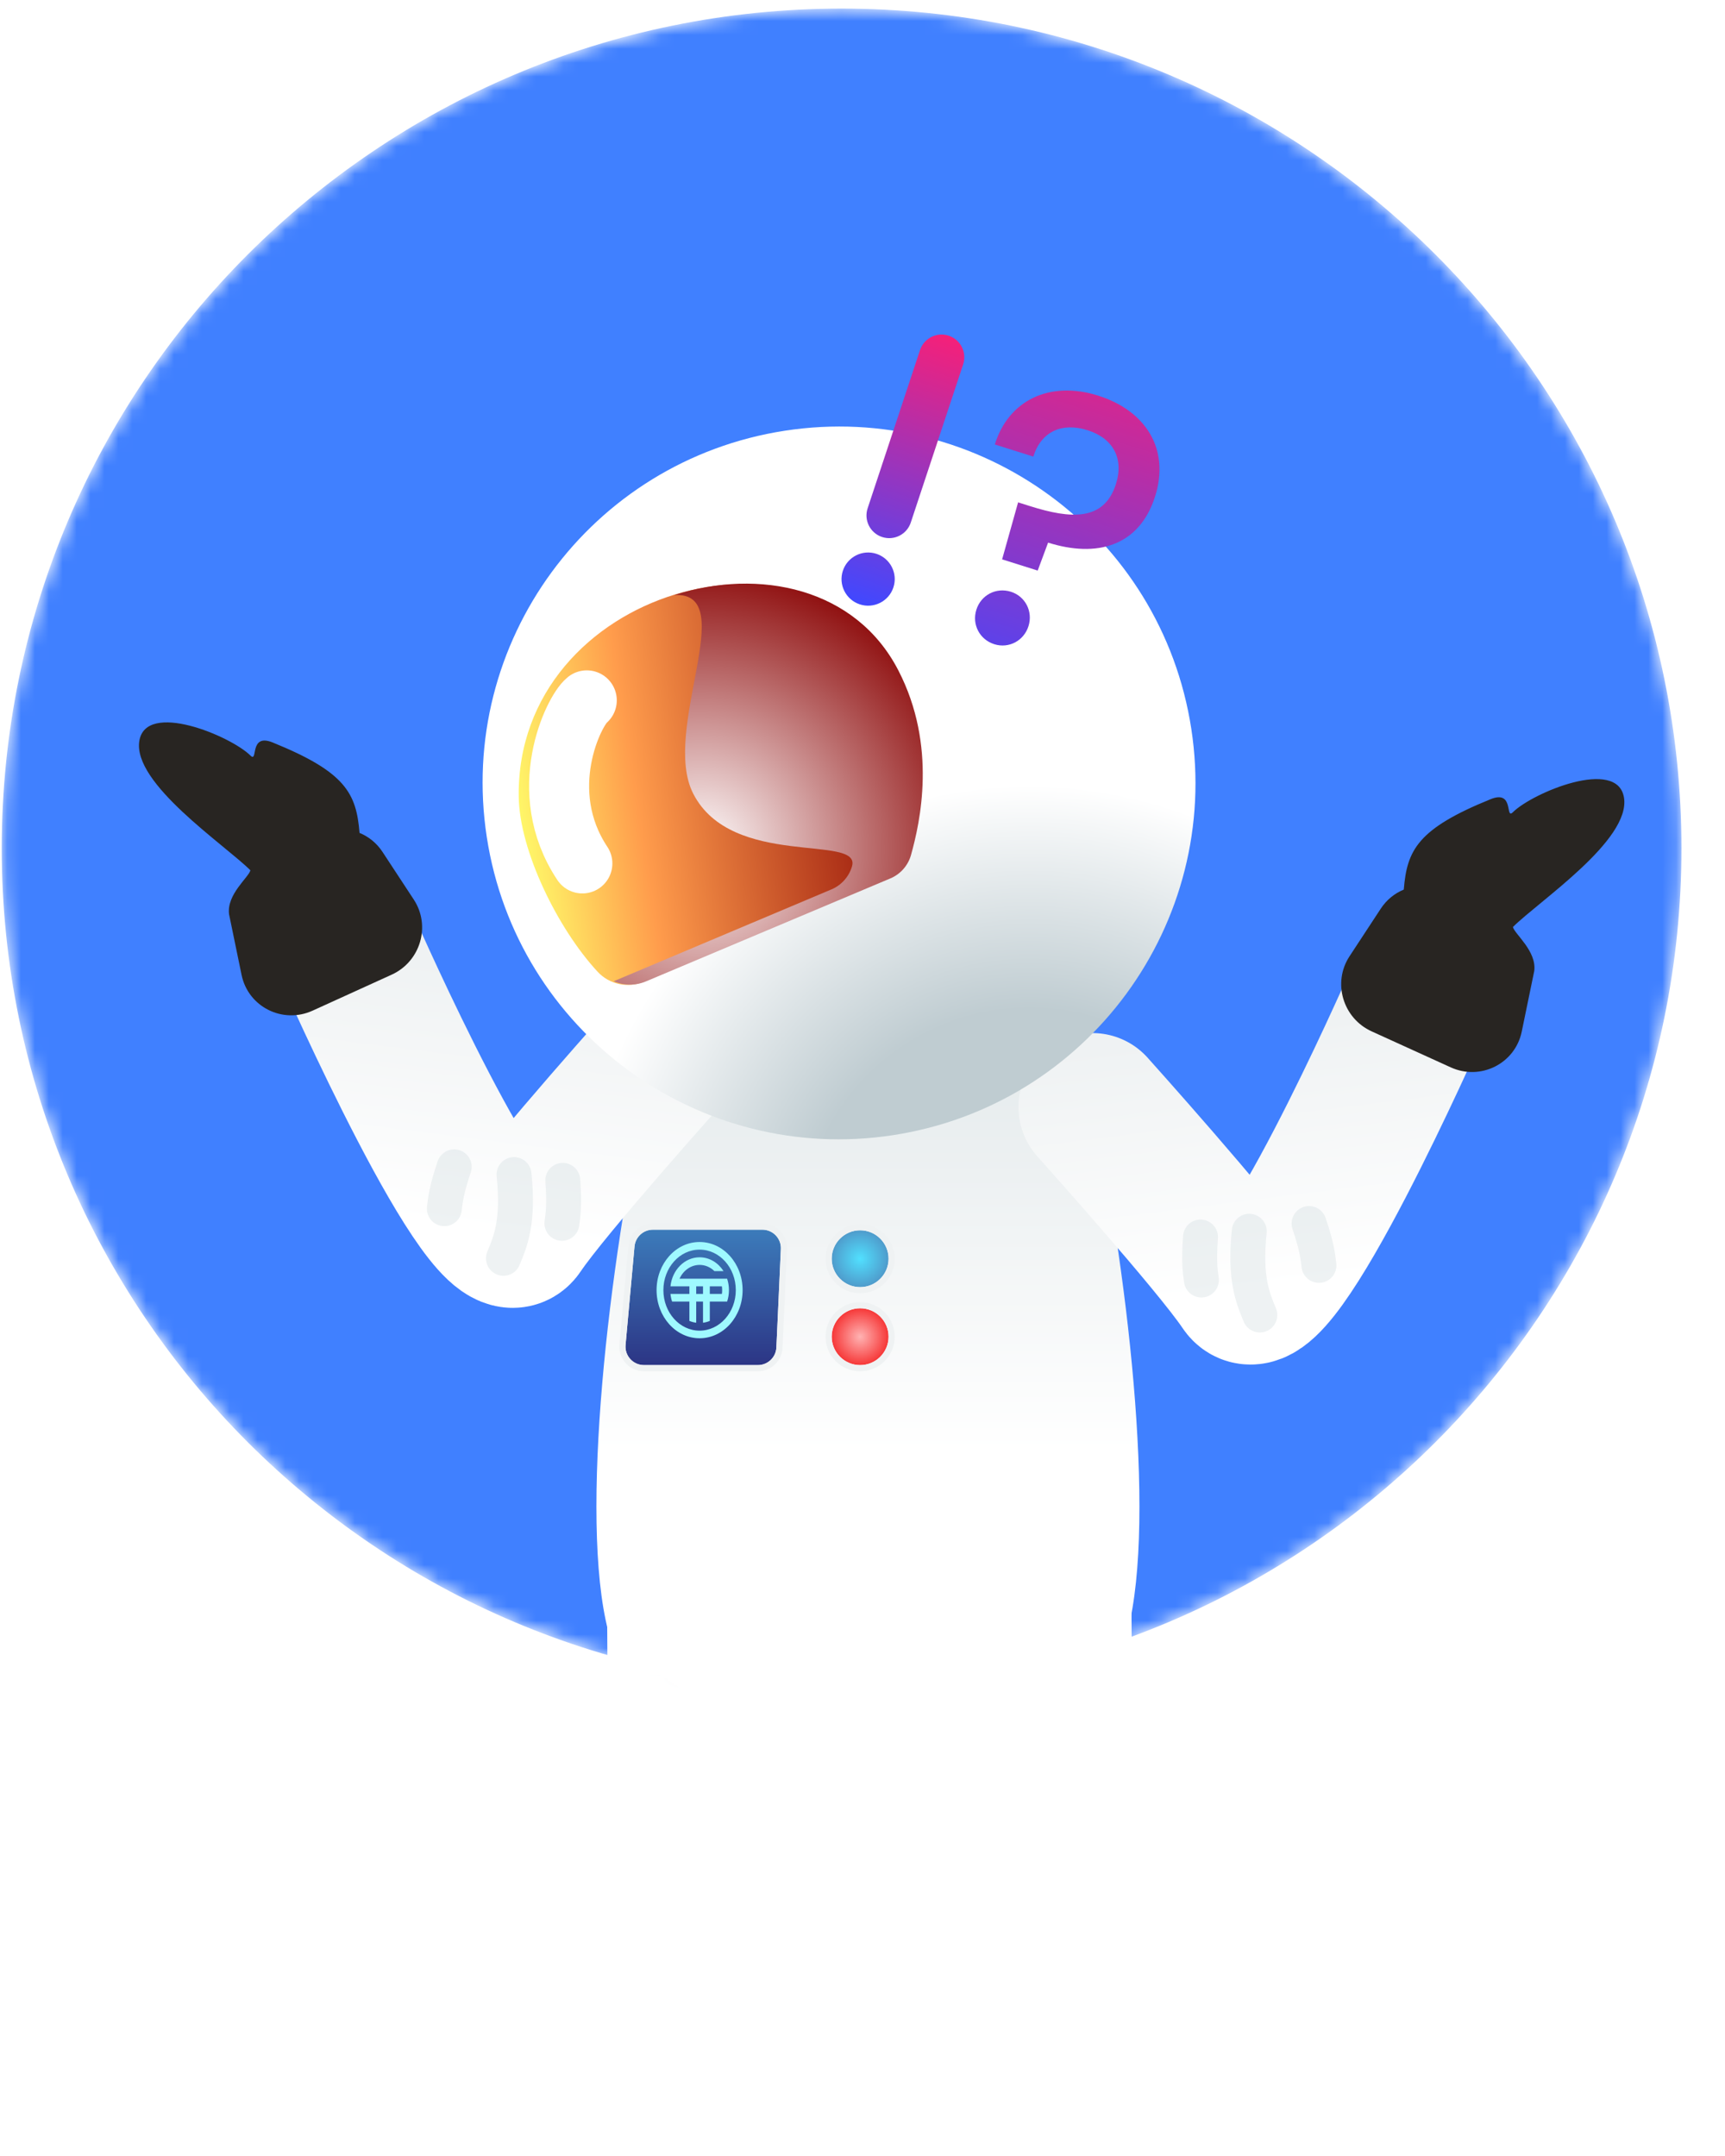 <svg width="124" height="155" viewBox="0 0 124 155" fill="none" xmlns="http://www.w3.org/2000/svg">
<mask id="mask0_1123_29153" style="mask-type:alpha" maskUnits="userSpaceOnUse" x="0" y="0" width="121" height="122">
<path d="M120.867 60.991C120.867 94.333 93.838 121.363 60.495 121.363C27.153 121.363 0.123 94.333 0.123 60.991C0.123 27.648 27.153 0.619 60.495 0.619C93.838 0.619 120.867 27.648 120.867 60.991Z" fill="#00CC9E"/>
</mask>
<g mask="url(#mask0_1123_29153)">
<path d="M120.869 60.99C120.869 94.333 93.84 121.363 60.497 121.363C27.154 121.363 0.125 94.333 0.125 60.99C0.125 27.648 27.154 0.618 60.497 0.618C93.84 0.618 120.869 27.648 120.869 60.99Z" fill="#4080FF"/>
<g filter="url(#filter0_d_1123_29153)">
<path d="M57.913 72.915C51.869 72.915 46.552 76.956 45.461 82.901C43.001 96.303 41.485 113.822 44.714 119.225C48.258 125.156 56.196 126.959 61.257 127.219V127.231C61.604 127.248 61.983 127.256 62.39 127.253C62.797 127.256 63.177 127.248 63.524 127.231V127.219C68.585 126.959 76.522 125.156 80.067 119.225C83.295 113.822 81.779 96.303 79.32 82.901C78.228 76.956 72.911 72.915 66.867 72.915H57.913Z" fill="url(#paint0_linear_1123_29153)"/>
<path d="M58.434 122.249L58.391 114.873L43.64 114.96L43.683 122.335L58.434 122.249ZM46.399 149.166C47.314 153.135 51.274 155.612 55.243 154.697C59.213 153.782 61.689 149.823 60.774 145.853L46.399 149.166ZM43.683 122.335C43.715 127.906 44.627 141.477 46.399 149.166L60.774 145.853C59.35 139.675 58.464 127.324 58.434 122.249L43.683 122.335Z" fill="white"/>
<path d="M81.378 122.249L81.335 114.873L66.583 114.96L66.626 122.335L81.378 122.249ZM69.343 149.166C70.257 153.135 74.217 155.612 78.186 154.697C82.156 153.782 84.632 149.823 83.718 145.853L69.343 149.166ZM66.626 122.335C66.659 127.906 67.571 141.477 69.343 149.166L83.718 145.853C82.294 139.675 81.407 127.324 81.378 122.249L66.626 122.335Z" fill="white"/>
<g filter="url(#filter1_d_1123_29153)">
<path d="M45.611 88.432C45.673 87.748 46.247 87.224 46.934 87.224H54.805C55.562 87.224 56.166 87.856 56.132 88.612L55.81 95.693C55.778 96.402 55.193 96.96 54.483 96.96H46.29C45.509 96.96 44.897 96.29 44.968 95.513L45.611 88.432Z" fill="url(#paint1_linear_1123_29153)"/>
<path d="M46.934 87.003C46.132 87.003 45.463 87.614 45.391 88.412L44.747 95.493C44.665 96.4 45.379 97.182 46.29 97.182H54.483C55.312 97.182 55.993 96.53 56.031 95.703L56.353 88.622C56.393 87.74 55.688 87.003 54.805 87.003H46.934Z" stroke="#EFF2F3" stroke-width="0.443"/>
</g>
<path d="M47.102 121.053C52.185 124.795 65.419 130.034 77.682 121.053" stroke="#C7D2D7" stroke-opacity="0.3" stroke-width="2.508" stroke-linecap="round"/>
<path d="M48.859 91.34H48.846C49.113 90.751 49.66 90.347 50.291 90.347C50.698 90.347 51.069 90.515 51.354 90.792H51.364H52.01C51.627 90.192 51 89.8 50.291 89.8C49.209 89.8 48.317 90.712 48.196 91.887L49.557 91.887V92.434H48.195L48.196 92.438C48.216 92.627 48.255 92.809 48.312 92.981H49.557V94.374C49.712 94.438 49.876 94.483 50.046 94.505V92.981H50.535V94.505C50.705 94.483 50.869 94.439 51.024 94.374V92.981H52.269C52.353 92.726 52.4 92.449 52.4 92.16C52.4 91.872 52.353 91.595 52.269 91.34H51.979H48.859ZM50.535 92.434H50.046V91.887H50.535V92.434ZM51.892 92.434H51.024V91.887H51.892C51.904 91.976 51.911 92.067 51.911 92.16C51.911 92.253 51.904 92.345 51.892 92.434Z" fill="#9FF9FF"/>
<path d="M50.289 88.7C48.582 88.7 47.197 90.249 47.197 92.16C47.197 94.071 48.582 95.621 50.289 95.621C51.997 95.621 53.382 94.071 53.382 92.16C53.382 90.249 51.997 88.7 50.289 88.7ZM50.289 95.073C48.852 95.073 47.687 93.769 47.687 92.16C47.687 90.552 48.852 89.248 50.289 89.248C51.727 89.248 52.892 90.552 52.892 92.16C52.892 93.769 51.727 95.073 50.289 95.073Z" fill="#9FF9FF"/>
<g filter="url(#filter2_d_1123_29153)">
<circle cx="61.83" cy="89.312" r="2.043" fill="url(#paint2_radial_1123_29153)"/>
<circle cx="61.83" cy="89.312" r="2.264" stroke="#EFF2F3" stroke-width="0.443"/>
</g>
<g filter="url(#filter3_d_1123_29153)">
<circle cx="61.83" cy="94.918" r="2.043" fill="url(#paint3_radial_1123_29153)"/>
<circle cx="61.83" cy="94.918" r="2.264" stroke="#EFF2F3" stroke-width="0.443"/>
</g>
</g>
<g filter="url(#filter4_d_1123_29153)">
<path d="M78.532 79.005C78.532 79.005 87.338 88.815 89.412 91.913C91.485 95.012 101.684 71.87 101.684 71.87" stroke="url(#paint4_linear_1123_29153)" stroke-width="10.638" stroke-linecap="round"/>
</g>
<path d="M90.562 94.54C90.079 93.363 89.445 91.959 89.802 88.517" stroke="#C7D2D7" stroke-opacity="0.3" stroke-width="2.51" stroke-linecap="round"/>
<path d="M86.361 92.025C86.277 91.417 86.165 90.691 86.298 88.933" stroke="#C7D2D7" stroke-opacity="0.3" stroke-width="2.51" stroke-linecap="round"/>
<path d="M94.811 90.972C94.74 90.362 94.668 89.631 94.101 87.962" stroke="#C7D2D7" stroke-opacity="0.3" stroke-width="2.51" stroke-linecap="round"/>
<path d="M104.282 76.734C106.433 77.713 108.915 76.464 109.389 74.165L110.288 69.807C110.476 68.377 108.872 67.149 108.755 66.644C110.635 64.776 117.231 60.398 116.739 57.345C116.269 54.434 110.167 56.989 108.755 58.391C108.177 58.965 108.875 56.756 107.155 57.454C101.91 59.581 101.14 61.112 100.909 63.955C100.252 64.226 99.672 64.69 99.261 65.317L97.009 68.749C95.77 70.637 96.527 73.204 98.601 74.148L104.282 76.734Z" fill="#282522"/>
<g filter="url(#filter5_d_1123_29153)">
<path d="M48.22 74.929C48.22 74.929 39.414 84.739 37.34 87.837C35.267 90.936 25.068 67.794 25.068 67.794" stroke="url(#paint5_linear_1123_29153)" stroke-width="10.638" stroke-linecap="round"/>
</g>
<path d="M36.19 90.464C36.673 89.287 37.307 87.883 36.95 84.441" stroke="#C7D2D7" stroke-opacity="0.3" stroke-width="2.51" stroke-linecap="round"/>
<path d="M40.391 87.949C40.475 87.341 40.587 86.614 40.454 84.857" stroke="#C7D2D7" stroke-opacity="0.3" stroke-width="2.51" stroke-linecap="round"/>
<path d="M31.941 86.896C32.012 86.286 32.084 85.555 32.651 83.886" stroke="#C7D2D7" stroke-opacity="0.3" stroke-width="2.51" stroke-linecap="round"/>
<path d="M22.472 72.658C20.321 73.637 17.839 72.388 17.365 70.088L16.466 65.73C16.278 64.3 17.882 63.073 17.999 62.568C16.119 60.7 9.523 56.322 10.015 53.269C10.485 50.358 16.587 52.913 17.999 54.315C18.577 54.889 17.879 52.68 19.599 53.378C24.844 55.505 25.613 57.035 25.845 59.879C26.502 60.15 27.082 60.614 27.493 61.241L29.745 64.673C30.984 66.561 30.227 69.128 28.153 70.072L22.472 72.658Z" fill="#282522"/>
<g filter="url(#filter6_d_1123_29153)">
<path d="M64.206 80.762C78.191 78.612 87.785 65.533 85.635 51.548C83.486 37.563 70.406 27.969 56.421 30.119C42.437 32.268 32.842 45.348 34.992 59.333C37.141 73.317 50.221 82.912 64.206 80.762Z" fill="url(#paint6_radial_1123_29153)"/>
<path d="M46.297 69.725C45.145 70.213 43.806 69.935 42.956 69.012C40.097 65.926 37.335 60.32 37.288 56.422C37.096 41.453 58.375 35.659 64.43 47.395C67.215 52.807 65.991 58.335 65.329 60.666C65.115 61.407 64.571 62.026 63.857 62.326L46.297 69.725Z" fill="url(#paint7_linear_1123_29153)"/>
<g style="mix-blend-mode:multiply">
<path d="M64.579 47.355C61.523 41.414 54.563 39.978 48.47 41.934C53.284 41.661 47.474 51.643 49.837 56.222C52.622 61.635 61.907 59.084 61.248 61.432C61.033 62.173 60.489 62.792 59.775 63.092L44.115 69.698C44.839 70.019 45.687 70.027 46.449 69.703L64.008 62.303C64.723 62.004 65.267 61.384 65.481 60.643C66.14 58.295 67.383 52.782 64.579 47.355Z" fill="url(#paint8_radial_1123_29153)"/>
</g>
<path d="M42.18 49.505C41.243 50.262 38.399 56.02 41.862 61.228" stroke="white" stroke-width="4.314" stroke-linecap="round"/>
</g>
<g filter="url(#filter7_d_1123_29153)">
<path fill-rule="evenodd" clip-rule="evenodd" d="M68.196 15.849C67.34 15.566 66.416 16.03 66.133 16.886L62.369 28.257C62.085 29.114 62.55 30.038 63.406 30.321C64.263 30.605 65.186 30.14 65.47 29.284L69.234 17.913C69.517 17.056 69.053 16.132 68.196 15.849ZM61.804 35.163C60.801 34.831 60.257 33.749 60.589 32.746C60.921 31.744 62.003 31.2 63.006 31.532C64.008 31.864 64.552 32.946 64.22 33.948C63.888 34.951 62.806 35.495 61.804 35.163Z" fill="url(#paint9_linear_1123_29153)"/>
</g>
<g filter="url(#filter8_d_1123_29153)">
<path d="M71.514 23.669L74.279 24.541C74.849 22.732 76.337 22.065 78.172 22.643C80.032 23.229 80.793 24.69 80.223 26.498C79.368 29.212 76.957 29.02 74.038 28.1L73.185 27.831L72.036 31.929L74.594 32.735L75.341 30.726C78.803 31.817 81.891 31.029 83.039 27.386C84.098 24.027 82.39 21.245 78.927 20.154C75.413 19.047 72.473 20.535 71.514 23.669ZM73.932 36.73C74.266 35.67 73.699 34.583 72.666 34.257C71.606 33.924 70.519 34.49 70.185 35.549C69.852 36.609 70.418 37.696 71.477 38.03C72.511 38.355 73.598 37.789 73.932 36.73Z" fill="url(#paint10_linear_1123_29153)"/>
</g>
</g>
<defs>
<filter id="filter0_d_1123_29153" x="42.181" y="72.915" width="42.338" height="83.2" filterUnits="userSpaceOnUse" color-interpolation-filters="sRGB">
<feFlood flood-opacity="0" result="BackgroundImageFix"/>
<feColorMatrix in="SourceAlpha" type="matrix" values="0 0 0 0 0 0 0 0 0 0 0 0 0 0 0 0 0 0 127 0" result="hardAlpha"/>
<feOffset dy="0.59"/>
<feGaussianBlur stdDeviation="0.295"/>
<feComposite in2="hardAlpha" operator="out"/>
<feColorMatrix type="matrix" values="0 0 0 0 0 0 0 0 0 0 0 0 0 0 0 0 0 0 0.25 0"/>
<feBlend mode="normal" in2="BackgroundImageFix" result="effect1_dropShadow_1123_29153"/>
<feBlend mode="normal" in="SourceGraphic" in2="effect1_dropShadow_1123_29153" result="shape"/>
</filter>
<filter id="filter1_d_1123_29153" x="43.929" y="86.782" width="13.237" height="11.802" filterUnits="userSpaceOnUse" color-interpolation-filters="sRGB">
<feFlood flood-opacity="0" result="BackgroundImageFix"/>
<feColorMatrix in="SourceAlpha" type="matrix" values="0 0 0 0 0 0 0 0 0 0 0 0 0 0 0 0 0 0 127 0" result="hardAlpha"/>
<feOffset dy="0.59"/>
<feGaussianBlur stdDeviation="0.295"/>
<feComposite in2="hardAlpha" operator="out"/>
<feColorMatrix type="matrix" values="0 0 0 0 0 0 0 0 0 0 0 0 0 0 0 0 0 0 0.25 0"/>
<feBlend mode="normal" in2="BackgroundImageFix" result="effect1_dropShadow_1123_29153"/>
<feBlend mode="normal" in="SourceGraphic" in2="effect1_dropShadow_1123_29153" result="shape"/>
</filter>
<filter id="filter2_d_1123_29153" x="58.754" y="86.826" width="6.151" height="6.151" filterUnits="userSpaceOnUse" color-interpolation-filters="sRGB">
<feFlood flood-opacity="0" result="BackgroundImageFix"/>
<feColorMatrix in="SourceAlpha" type="matrix" values="0 0 0 0 0 0 0 0 0 0 0 0 0 0 0 0 0 0 127 0" result="hardAlpha"/>
<feOffset dy="0.59"/>
<feGaussianBlur stdDeviation="0.295"/>
<feComposite in2="hardAlpha" operator="out"/>
<feColorMatrix type="matrix" values="0 0 0 0 0 0 0 0 0 0 0 0 0 0 0 0 0 0 0.25 0"/>
<feBlend mode="normal" in2="BackgroundImageFix" result="effect1_dropShadow_1123_29153"/>
<feBlend mode="normal" in="SourceGraphic" in2="effect1_dropShadow_1123_29153" result="shape"/>
</filter>
<filter id="filter3_d_1123_29153" x="58.754" y="92.432" width="6.151" height="6.151" filterUnits="userSpaceOnUse" color-interpolation-filters="sRGB">
<feFlood flood-opacity="0" result="BackgroundImageFix"/>
<feColorMatrix in="SourceAlpha" type="matrix" values="0 0 0 0 0 0 0 0 0 0 0 0 0 0 0 0 0 0 127 0" result="hardAlpha"/>
<feOffset dy="0.59"/>
<feGaussianBlur stdDeviation="0.295"/>
<feComposite in2="hardAlpha" operator="out"/>
<feColorMatrix type="matrix" values="0 0 0 0 0 0 0 0 0 0 0 0 0 0 0 0 0 0 0.25 0"/>
<feBlend mode="normal" in2="BackgroundImageFix" result="effect1_dropShadow_1123_29153"/>
<feBlend mode="normal" in="SourceGraphic" in2="effect1_dropShadow_1123_29153" result="shape"/>
</filter>
<filter id="filter4_d_1123_29153" x="72.629" y="66.55" width="34.958" height="32.136" filterUnits="userSpaceOnUse" color-interpolation-filters="sRGB">
<feFlood flood-opacity="0" result="BackgroundImageFix"/>
<feColorMatrix in="SourceAlpha" type="matrix" values="0 0 0 0 0 0 0 0 0 0 0 0 0 0 0 0 0 0 127 0" result="hardAlpha"/>
<feOffset dy="0.584"/>
<feGaussianBlur stdDeviation="0.292"/>
<feComposite in2="hardAlpha" operator="out"/>
<feColorMatrix type="matrix" values="0 0 0 0 0 0 0 0 0 0 0 0 0 0 0 0 0 0 0.25 0"/>
<feBlend mode="normal" in2="BackgroundImageFix" result="effect1_dropShadow_1123_29153"/>
<feBlend mode="normal" in="SourceGraphic" in2="effect1_dropShadow_1123_29153" result="shape"/>
</filter>
<filter id="filter5_d_1123_29153" x="19.164" y="62.473" width="34.958" height="32.136" filterUnits="userSpaceOnUse" color-interpolation-filters="sRGB">
<feFlood flood-opacity="0" result="BackgroundImageFix"/>
<feColorMatrix in="SourceAlpha" type="matrix" values="0 0 0 0 0 0 0 0 0 0 0 0 0 0 0 0 0 0 127 0" result="hardAlpha"/>
<feOffset dy="0.584"/>
<feGaussianBlur stdDeviation="0.292"/>
<feComposite in2="hardAlpha" operator="out"/>
<feColorMatrix type="matrix" values="0 0 0 0 0 0 0 0 0 0 0 0 0 0 0 0 0 0 0.25 0"/>
<feBlend mode="normal" in2="BackgroundImageFix" result="effect1_dropShadow_1123_29153"/>
<feBlend mode="normal" in="SourceGraphic" in2="effect1_dropShadow_1123_29153" result="shape"/>
</filter>
<filter id="filter6_d_1123_29153" x="30.251" y="26.227" width="60.12" height="60.12" filterUnits="userSpaceOnUse" color-interpolation-filters="sRGB">
<feFlood flood-opacity="0" result="BackgroundImageFix"/>
<feColorMatrix in="SourceAlpha" type="matrix" values="0 0 0 0 0 0 0 0 0 0 0 0 0 0 0 0 0 0 127 0" result="hardAlpha"/>
<feOffset dy="0.846"/>
<feGaussianBlur stdDeviation="0.423"/>
<feComposite in2="hardAlpha" operator="out"/>
<feColorMatrix type="matrix" values="0 0 0 0 0 0 0 0 0 0 0 0 0 0 0 0 0 0 0.25 0"/>
<feBlend mode="normal" in2="BackgroundImageFix" result="effect1_dropShadow_1123_29153"/>
<feBlend mode="normal" in="SourceGraphic" in2="effect1_dropShadow_1123_29153" result="shape"/>
</filter>
<filter id="filter7_d_1123_29153" x="52.207" y="15.766" width="25.394" height="36.064" filterUnits="userSpaceOnUse" color-interpolation-filters="sRGB">
<feFlood flood-opacity="0" result="BackgroundImageFix"/>
<feColorMatrix in="SourceAlpha" type="matrix" values="0 0 0 0 0 0 0 0 0 0 0 0 0 0 0 0 0 0 127 0" result="hardAlpha"/>
<feOffset dy="8.285"/>
<feGaussianBlur stdDeviation="4.142"/>
<feComposite in2="hardAlpha" operator="out"/>
<feColorMatrix type="matrix" values="0 0 0 0 0 0 0 0 0 0 0 0 0 0 0 0 0 0 0.25 0"/>
<feBlend mode="normal" in2="BackgroundImageFix" result="effect1_dropShadow_1123_29153"/>
<feBlend mode="normal" in="SourceGraphic" in2="effect1_dropShadow_1123_29153" result="shape"/>
</filter>
<filter id="filter8_d_1123_29153" x="59.084" y="18.339" width="33.941" height="38.614" filterUnits="userSpaceOnUse" color-interpolation-filters="sRGB">
<feFlood flood-opacity="0" result="BackgroundImageFix"/>
<feColorMatrix in="SourceAlpha" type="matrix" values="0 0 0 0 0 0 0 0 0 0 0 0 0 0 0 0 0 0 127 0" result="hardAlpha"/>
<feOffset dy="8.285"/>
<feGaussianBlur stdDeviation="4.142"/>
<feComposite in2="hardAlpha" operator="out"/>
<feColorMatrix type="matrix" values="0 0 0 0 0 0 0 0 0 0 0 0 0 0 0 0 0 0 0.25 0"/>
<feBlend mode="normal" in2="BackgroundImageFix" result="effect1_dropShadow_1123_29153"/>
<feBlend mode="normal" in="SourceGraphic" in2="effect1_dropShadow_1123_29153" result="shape"/>
</filter>
<linearGradient id="paint0_linear_1123_29153" x1="62.39" y1="72.915" x2="62.39" y2="127.253" gradientUnits="userSpaceOnUse">
<stop stop-color="#E3E9EB"/>
<stop offset="0.567" stop-color="white"/>
</linearGradient>
<linearGradient id="paint1_linear_1123_29153" x1="50.294" y1="74.801" x2="50.294" y2="96.96" gradientUnits="userSpaceOnUse">
<stop stop-color="#50D5FF"/>
<stop offset="1" stop-color="#2C3585"/>
</linearGradient>
<radialGradient id="paint2_radial_1123_29153" cx="0" cy="0" r="1" gradientUnits="userSpaceOnUse" gradientTransform="translate(61.83 89.312) rotate(90) scale(2.977)">
<stop stop-color="#51E0FF"/>
<stop offset="1" stop-color="#4E7CB4"/>
</radialGradient>
<radialGradient id="paint3_radial_1123_29153" cx="0" cy="0" r="1" gradientUnits="userSpaceOnUse" gradientTransform="translate(61.83 94.918) rotate(90) scale(2.977)">
<stop stop-color="#FFB3B3"/>
<stop offset="1" stop-color="#F20000"/>
</radialGradient>
<linearGradient id="paint4_linear_1123_29153" x1="89.846" y1="73.37" x2="92.195" y2="91.912" gradientUnits="userSpaceOnUse">
<stop stop-color="#EFF2F3"/>
<stop offset="1" stop-color="white"/>
</linearGradient>
<linearGradient id="paint5_linear_1123_29153" x1="36.906" y1="69.294" x2="34.557" y2="87.836" gradientUnits="userSpaceOnUse">
<stop stop-color="#EFF2F3"/>
<stop offset="1" stop-color="white"/>
</linearGradient>
<radialGradient id="paint6_radial_1123_29153" cx="0" cy="0" r="1" gradientUnits="userSpaceOnUse" gradientTransform="translate(73.822 88.132) rotate(-8.738) scale(42.831)">
<stop offset="0.381" stop-color="#BFCCD1"/>
<stop offset="0.758" stop-color="white"/>
</radialGradient>
<linearGradient id="paint7_linear_1123_29153" x1="37.34" y1="57.309" x2="66.103" y2="52.887" gradientUnits="userSpaceOnUse">
<stop stop-color="#FFF668"/>
<stop offset="0.29" stop-color="#FF9C4C"/>
<stop offset="1" stop-color="#880000"/>
</linearGradient>
<radialGradient id="paint8_radial_1123_29153" cx="0" cy="0" r="1" gradientUnits="userSpaceOnUse" gradientTransform="translate(50.255 60.184) rotate(-8.738) scale(22.905)">
<stop stop-color="white"/>
<stop offset="0.939" stop-color="#880000"/>
</radialGradient>
<linearGradient id="paint9_linear_1123_29153" x1="68.197" y1="15.849" x2="61.804" y2="35.163" gradientUnits="userSpaceOnUse">
<stop stop-color="#F52079"/>
<stop offset="1" stop-color="#4048FF"/>
</linearGradient>
<linearGradient id="paint10_linear_1123_29153" x1="80.883" y1="14.583" x2="71.837" y2="43.292" gradientUnits="userSpaceOnUse">
<stop stop-color="#F52079"/>
<stop offset="1" stop-color="#4048FF"/>
</linearGradient>
</defs>
</svg>
